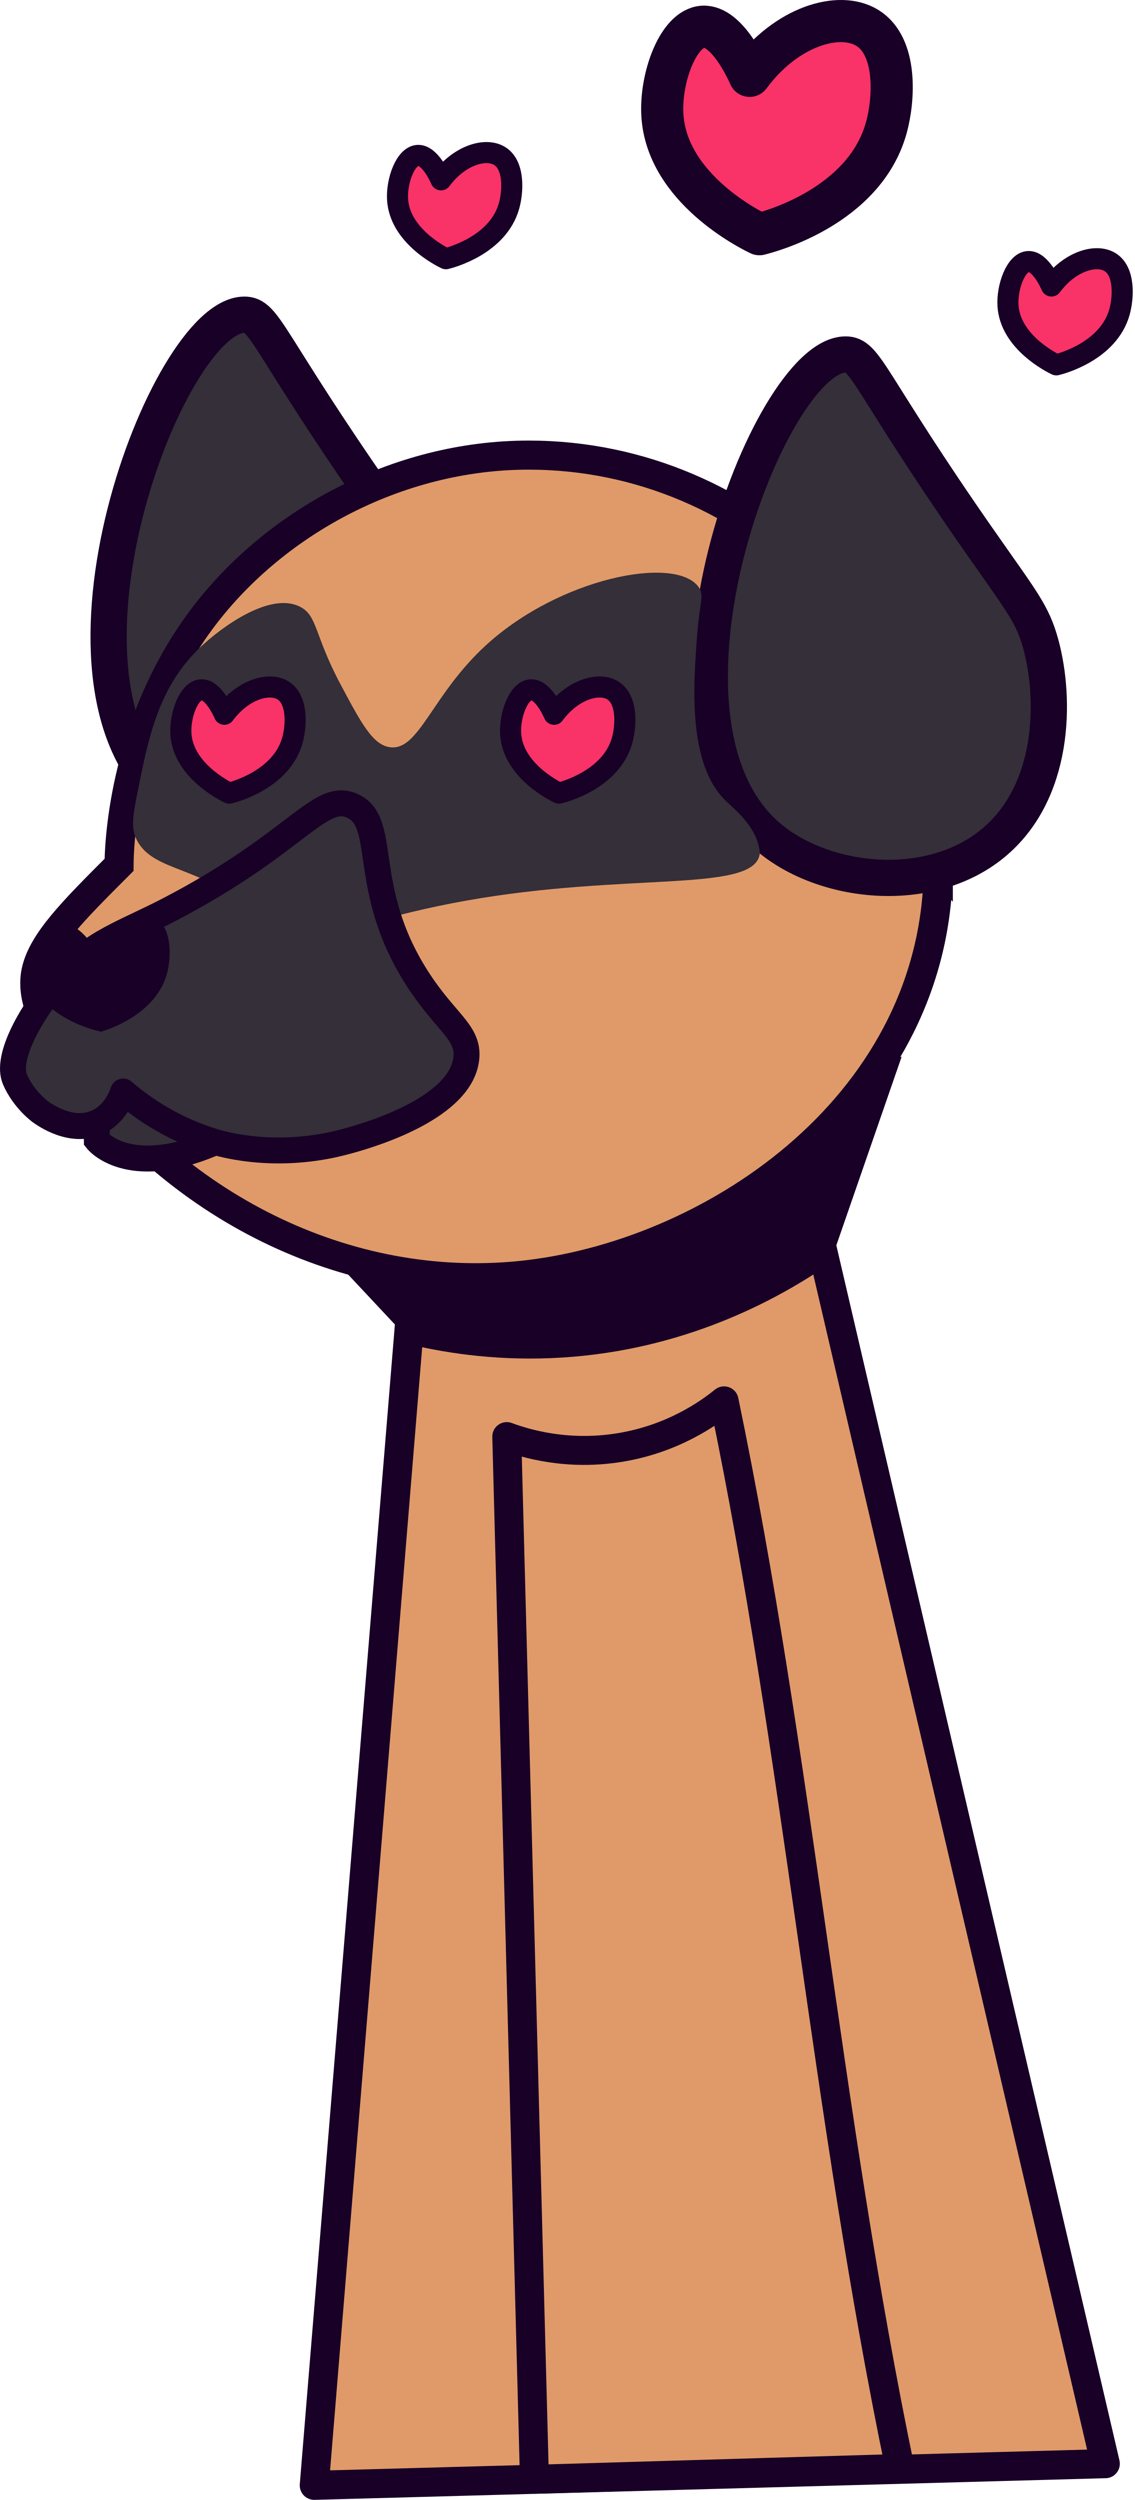 <svg width="431" height="949" viewBox="0 0 431 949" fill="none" xmlns="http://www.w3.org/2000/svg">
  <g clip-path="url(#clip0_319_565)">
  <path d="M419.71 935.27L119.34 943.49L155.52 502.43C207.31 491.05 259.09 479.67 310.88 468.3C329.02 546.13 347.16 623.96 365.3 701.79C383.44 779.62 401.58 857.45 419.72 935.28L419.71 935.27Z" fill="#E09A69" stroke="#180027" stroke-width="11.04" stroke-linecap="round" stroke-linejoin="round"/>
  <path d="M341.75 937.09L202.95 941.19C199.45 809.25 195.94 677.31 192.44 545.37C199.55 548 215.33 552.75 235.22 549.54C255.42 546.29 269.06 536.57 274.96 531.8C303 666.89 313.72 801.99 341.76 937.08L341.75 937.09Z" fill="#E09A69" stroke="#180027" stroke-width="11" stroke-linecap="round" stroke-linejoin="round"/>
  <path d="M401.12 138.51C399.42 137.7 383.59 129.85 382.77 116C382.35 108.96 385.76 99.549 390.45 99.29C395.05 99.029 398.9 107.72 399.27 108.57C406.23 99.159 416.25 96.219 421.55 99.519C427.23 103.05 426.6 113.05 425.12 118.4C420.94 133.45 402.66 138.14 401.13 138.51H401.12Z" fill="#F93267" stroke="#180027" stroke-width="8" stroke-linecap="round" stroke-linejoin="round"/>
  <path d="M288.39 88.91C284.98 87.28 253.18 71.52 251.53 43.7C250.69 29.56 257.54 10.67 266.95 10.15C276.19 9.63 283.92 27.08 284.66 28.79C298.63 9.88 318.77 4 329.4 10.61C340.8 17.7 339.54 37.78 336.56 48.52C328.17 78.74 291.46 88.16 288.39 88.9V88.91Z" fill="#F93267" stroke="#180027" stroke-width="16" stroke-linecap="round" stroke-linejoin="round"/>
  <path d="M169.32 98.219C167.62 97.409 151.79 89.559 150.97 75.71C150.55 68.669 153.96 59.26 158.65 58.999C163.25 58.739 167.1 67.43 167.47 68.279C174.43 58.87 184.45 55.929 189.75 59.23C195.43 62.76 194.8 72.76 193.32 78.109C189.14 93.159 170.86 97.85 169.33 98.219H169.32Z" fill="#F93267" stroke="#180027" stroke-width="8" stroke-linecap="round" stroke-linejoin="round"/>
  <path d="M144.22 191.099C101.22 129.529 100.67 119.319 92.69 119.459C63.4 119.949 11.2 258.469 63.64 302.789C84.52 320.439 124.18 324.989 148.5 305.239C172.25 285.949 172.73 250.519 166.9 229.269C163.79 217.909 159.54 213.029 144.23 191.099H144.22Z" fill="#342F38" stroke="#180027" stroke-width="13.75" stroke-miterlimit="10"/>
  <path d="M333.9 408.79C326.13 431.22 318.36 453.66 310.59 476.09C294.17 487.22 261.76 505.76 217.38 509.54C194.5 511.49 174.9 508.97 160.32 505.8C145.77 490.27 131.23 474.73 116.68 459.2C189.09 442.4 261.5 425.59 333.9 408.79Z" fill="#180027" stroke="#180027" stroke-width="11.04" stroke-miterlimit="10"/>
  <path d="M356.31 328.32C356.31 242.99 286.09 172.77 200.76 172.77C150.55 172.77 103.29 198.78 76.01 235.86C45.98 276.68 45.23 323.11 45.21 328.32C27.66 345.87 15.95 357.58 13.63 368.95C12.86 372.71 11.42 384.75 27.31 402.44C68.41 460.29 134.97 491.759 200.75 483.859C272.55 475.239 356.3 418.18 356.3 328.31L356.31 328.32Z" fill="#E09A69" stroke="#180027" stroke-width="11.04" stroke-miterlimit="10"/>
  <path d="M372.51 206.21C329.51 144.64 328.96 134.43 320.98 134.57C291.69 135.06 239.49 273.58 291.93 317.9C312.81 335.55 352.47 340.1 376.79 320.35C400.54 301.06 401.02 265.63 395.19 244.38C392.08 233.02 387.83 228.14 372.52 206.21H372.51Z" fill="#342F38" stroke="#180027" stroke-width="13.75" stroke-miterlimit="10"/>
  <path d="M51.61 318.17C49.67 313.81 50.55 309.12 52.39 299.91C56.44 279.65 60.31 260.55 76.26 245.52C84.02 238.21 102.47 224.5 113.94 230.34C120.63 233.75 119.23 240.89 129.35 259.87C137.17 274.55 141.52 282.7 147.99 283.65C159.14 285.29 163.92 263.7 184.75 244.75C212.62 219.39 255.93 210.85 265.09 222.59C267.67 225.89 265.69 228.42 264.73 241.15C263.31 259.82 261 290.23 275.82 304.21C279.67 307.84 287.35 314.15 288.49 323.11C288.56 323.68 288.52 324.28 288.34 324.95C284.69 338.8 237.32 331.19 177.16 341.88C147.62 347.13 123.81 355.23 107.44 361.73C104.49 356.43 99.41 348.8 91.03 342.16C73.87 328.58 57.01 330.33 51.61 318.16V318.17Z" fill="#342F38"/>
  <path d="M36.78 432.85C36.78 432.85 48.32 447.54 80.18 434.27C112.04 421.01 63.59 409.34 63.59 409.34C63.59 409.34 34.79 412.3 36.78 432.84V432.85Z" fill="#342F38" stroke="#180027" stroke-width="9.84" stroke-miterlimit="10"/>
  <path d="M133.69 305.87C147.68 311.97 136.42 337.02 158.37 371.32C169.23 388.3 178.19 391.84 177.07 401.85C174.85 421.8 136.56 431.96 130.85 433.48C105.99 440.08 86.07 434.83 81.81 433.57C66.48 429.06 54.85 421.29 46.77 414.37C46.08 416.43 43.62 422.85 37.23 425.92C27.35 430.68 16.91 423.18 15.21 421.96C15.21 421.96 8.98 417.409 5.69 409.799C2.08 401.429 11.84 383.95 23.09 371.19C35.37 357.27 46.83 354.43 64.85 345.01C112.83 319.95 121.34 300.48 133.69 305.87Z" fill="#342F38" stroke="#180027" stroke-width="9.84" stroke-linejoin="round"/>
  <path d="M38.31 391.659C21.92 387.759 10.88 377.539 10.57 366.999C10.4 361.319 13.23 351.839 20.39 350.439C25.57 349.419 31.64 352.909 35.12 359.209C42.31 348.709 53.09 345.129 58.97 348.499C65.28 352.109 64.99 362.999 63.59 368.869C59.64 385.389 39.97 391.199 38.32 391.659H38.31Z" fill="#180027"/>
  <path d="M87.05 301.099C85.35 300.289 69.52 292.439 68.7 278.589C68.28 271.549 71.69 262.139 76.38 261.879C80.98 261.619 84.83 270.309 85.2 271.159C92.16 261.749 102.18 258.809 107.48 262.109C113.16 265.639 112.53 275.639 111.05 280.989C106.87 296.039 88.59 300.729 87.06 301.099H87.05Z" fill="#F93267" stroke="#180027" stroke-width="8" stroke-linecap="round" stroke-linejoin="round"/>
  <path d="M212.26 301.099C210.56 300.289 194.73 292.439 193.91 278.589C193.49 271.549 196.9 262.139 201.59 261.879C206.19 261.619 210.04 270.309 210.41 271.159C217.37 261.749 227.39 258.809 232.69 262.109C238.37 265.639 237.74 275.639 236.26 280.989C232.08 296.039 213.8 300.729 212.27 301.099H212.26Z" fill="#F93267" stroke="#180027" stroke-width="8" stroke-linecap="round" stroke-linejoin="round"/>
  </g>
  <defs>
  <clipPath id="clip0_319_565">
  <rect width="430.13" height="949.01" fill="white"/>
  </clipPath>
  </defs>
</svg>
